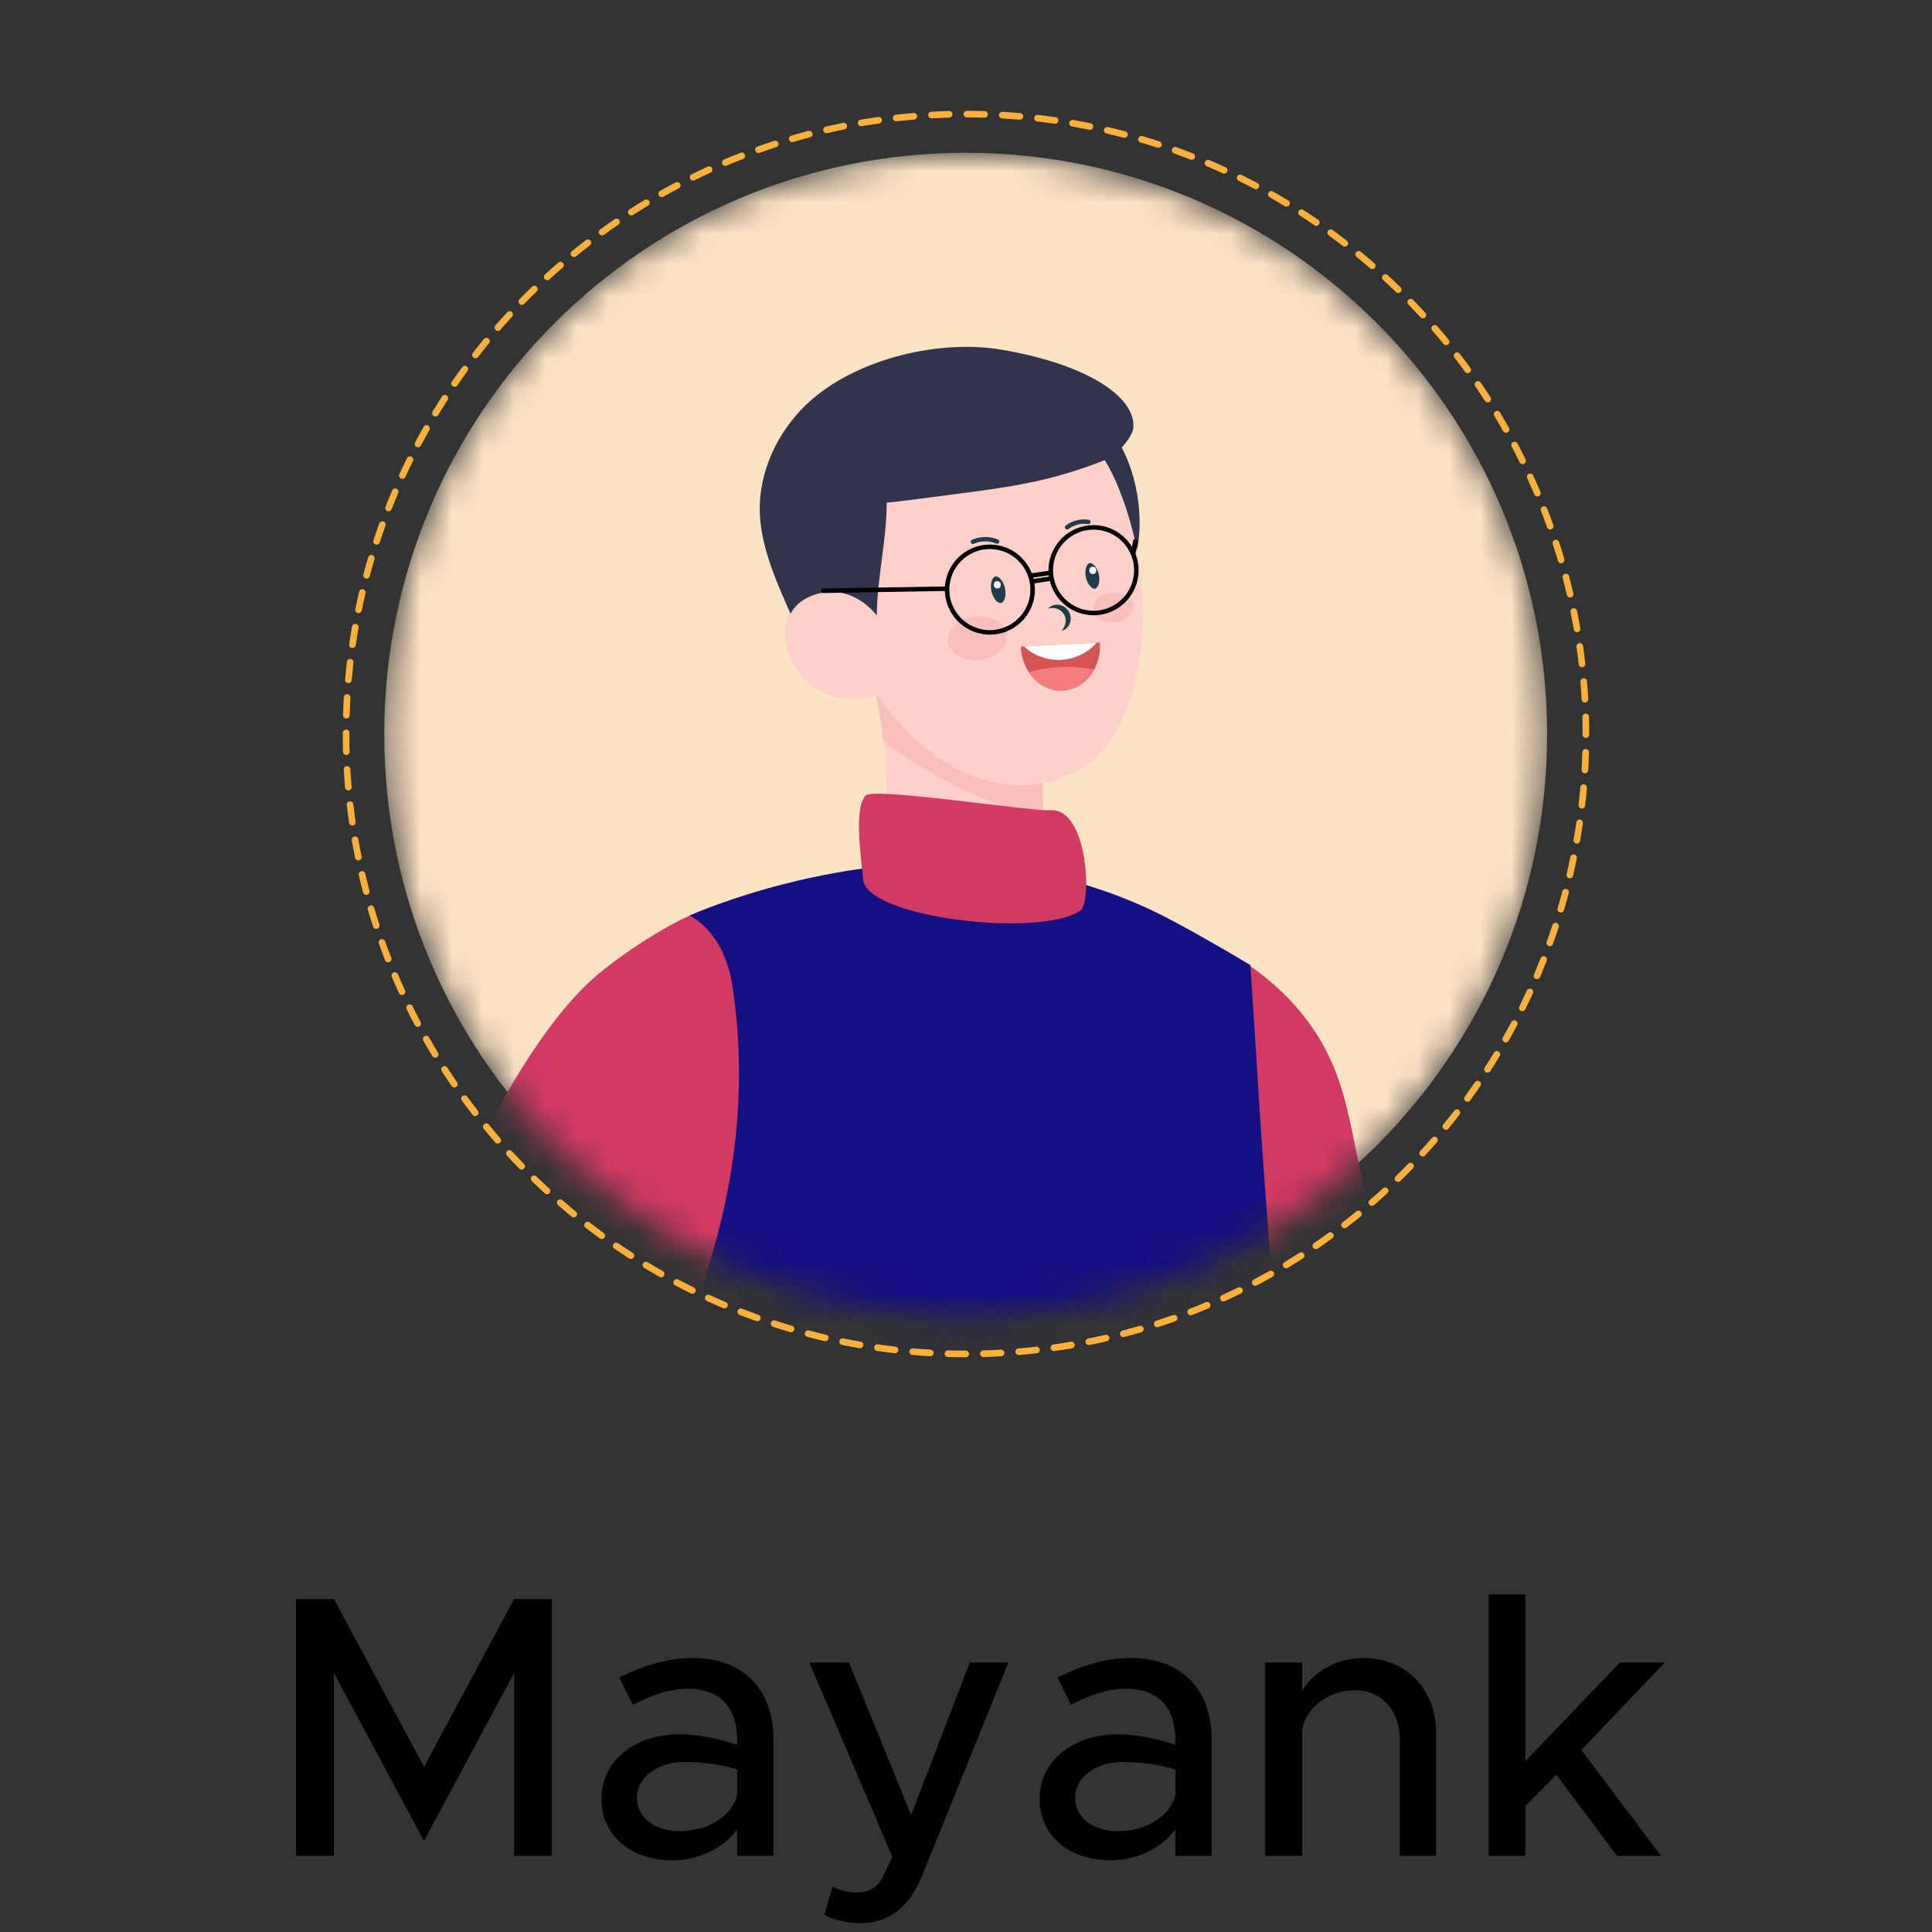 <svg width="62" height="62" viewBox="0 0 62 62" fill="none" xmlns="http://www.w3.org/2000/svg">
<rect x="0" y="0" width="62" height="62" fill="#333333" stroke="none"/>
<mask id="mask0_229:4196" style="mask-type:alpha" maskUnits="userSpaceOnUse" x="12" y="4" width="38" height="39">
<path fill-rule="evenodd" clip-rule="evenodd" d="M12.332 23.561C12.332 33.866 20.685 42.219 30.99 42.219C41.294 42.219 49.648 33.866 49.648 23.561C49.648 13.257 41.294 4.903 30.99 4.903C20.685 4.903 12.332 13.257 12.332 23.561Z" fill="white"/>
</mask>
<g mask="url(#mask0_229:4196)">
<path fill-rule="evenodd" clip-rule="evenodd" d="M12.332 23.562C12.332 33.866 20.685 42.219 30.99 42.219C41.295 42.219 49.648 33.866 49.648 23.562C49.648 13.257 41.295 4.903 30.99 4.903C20.685 4.903 12.332 13.257 12.332 23.562Z" fill="#FCE3C3"/>
<path fill-rule="evenodd" clip-rule="evenodd" d="M34.568 29.671C34.601 29.208 35.004 28.841 35.483 28.973C38.359 29.768 41.332 31.107 42.671 33.947C43.194 35.058 43.38 36.294 43.636 37.487C43.922 38.822 44.188 40.161 44.433 41.504C44.744 43.204 44.997 44.913 45.238 46.624C45.456 48.178 45.416 50.088 46.133 51.485C47.47 54.092 48.865 56.748 50.232 59.37C50.933 60.714 51.632 62.06 52.323 63.409C52.661 64.068 52.997 64.728 53.331 65.389C53.494 65.71 53.778 66.092 53.605 66.461C53.265 67.183 52.289 67.581 51.65 68.002C51.462 68.126 51.27 68.252 51.052 68.313C50.062 68.591 49.226 66.984 48.754 66.361C47.947 65.295 47.153 64.219 46.373 63.133C44.654 60.74 42.886 58.297 41.376 55.736C40.779 54.724 40.143 53.695 39.665 52.625C38.532 50.087 38.109 47.288 37.188 44.669C36.216 41.905 35.025 39.11 34.698 36.173C34.458 34.016 34.412 31.836 34.568 29.671Z" fill="#D23A64"/>
<path fill-rule="evenodd" clip-rule="evenodd" d="M11.575 69.57C12.509 69.808 15.584 69.493 15.695 69.425C16.195 69.123 16.23 52.772 16.997 51.428C17.419 50.687 19.066 47.974 20.755 45.111C22.349 42.406 23.982 39.566 24.655 38.125C25.914 35.431 25.383 29.071 25.192 28.363C23.446 28.808 22.263 29.323 22.139 29.377L22.128 29.383C20.956 29.92 19.539 30.93 18.948 31.479C14.972 35.165 11.232 46.64 10.599 49.739C9.84 53.451 10.915 69.401 11.575 69.57Z" fill="#D23A64"/>
<path fill-rule="evenodd" clip-rule="evenodd" d="M17.936 64.438C20.004 65.989 42.873 66.1 42.873 65.016C42.873 60.88 41.939 56.21 41.644 52.078C41.392 48.562 40.531 37.484 40.415 35.526C40.336 34.166 40.126 30.972 40.126 30.972C40.126 30.972 38.082 29.743 37.018 29.238C35.548 28.54 34.034 28.104 32.438 27.86C29.782 27.455 27.137 27.866 25.192 28.363C23.446 28.808 22.263 29.323 22.139 29.377L22.128 29.383C22.128 29.383 23.23 29.856 23.501 31.623C24.658 39.14 20.758 45.059 20.758 45.059C20.758 45.059 19.699 51.575 19.092 54.897C18.707 57.007 17.647 64.221 17.936 64.438Z" fill="#150F84"/>
<path fill-rule="evenodd" clip-rule="evenodd" d="M36.382 15.353C36.223 14.762 35.966 14.217 35.629 13.782C34.727 12.62 33.198 11.766 31.695 11.983C30.33 12.18 29.109 12.738 28.392 13.971C27.642 15.261 27.667 16.997 28.562 18.212C29.097 18.938 29.829 19.524 30.649 19.898C30.895 20.01 31.149 20.103 31.41 20.174C32.793 20.551 34.604 20.391 35.656 19.319C36.653 18.304 36.734 16.657 36.382 15.353Z" fill="#32334C"/>
<path fill-rule="evenodd" clip-rule="evenodd" d="M27.905 21.113C27.973 21.485 28.038 21.857 28.105 22.229C28.109 22.251 28.113 22.274 28.117 22.296C28.119 22.306 28.12 22.316 28.122 22.326C28.211 22.819 28.298 23.311 28.358 23.806C28.384 24.005 28.404 24.205 28.418 24.405C28.434 24.629 28.442 24.855 28.445 25.079C28.451 25.509 28.439 25.939 28.426 26.369C28.41 26.892 28.395 27.416 28.38 27.939C28.688 28.273 29.12 28.693 29.581 29.065C30.479 29.314 31.525 29.48 32.432 29.512C33.046 29.154 33.591 28.629 33.499 28.148L33.471 26.261L33.47 25.951L33.468 25.133L33.463 23.968C33.062 23.869 32.686 23.687 32.313 23.506C31.078 22.901 29.85 22.282 28.646 21.615C28.614 21.598 28.583 21.58 28.553 21.563C28.311 21.429 28.113 21.314 27.905 21.113Z" fill="#FFCFCA"/>
<path fill-rule="evenodd" clip-rule="evenodd" d="M33.471 26.261C32.081 25.902 30.743 25.346 29.528 24.585C29.141 24.344 28.74 24.085 28.359 23.807C28.299 23.311 28.211 22.819 28.123 22.327C28.051 21.923 27.979 21.517 27.906 21.113C28.139 21.339 28.361 21.457 28.647 21.616C29.85 22.282 31.078 22.901 32.314 23.506C32.686 23.688 33.062 23.869 33.464 23.968L33.471 26.261Z" fill="#F9BFBB"/>
<path fill-rule="evenodd" clip-rule="evenodd" d="M36.212 22.598C35.947 23.361 35.559 24.064 34.888 24.539C34.292 24.959 33.56 25.189 32.832 25.196C32.026 25.205 31.237 24.967 30.53 24.572C30.177 24.376 29.845 24.142 29.541 23.879C29.01 23.421 28.555 22.882 28.157 22.306C27.511 21.369 26.972 20.29 26.673 19.162C26.333 17.887 26.298 16.549 26.756 15.284C26.942 14.767 27.215 14.284 27.559 13.857C29.012 12.053 31.652 11.613 33.612 12.847C34.634 13.491 35.424 14.498 35.877 15.61C36.021 15.963 36.148 16.326 36.255 16.695C36.812 18.609 36.866 20.717 36.212 22.598Z" fill="#FFCFCA"/>
<path fill-rule="evenodd" clip-rule="evenodd" d="M28.712 21.97C28.103 22.446 27.234 22.57 26.519 22.273C25.914 22.024 25.442 21.481 25.265 20.853C25.233 20.739 25.211 20.623 25.198 20.503C25.177 20.295 25.189 20.083 25.249 19.884C25.401 19.39 25.873 19.023 26.385 18.962C26.897 18.901 27.426 19.133 27.757 19.529L28.712 21.97Z" fill="#FFCFCA"/>
<path fill-rule="evenodd" clip-rule="evenodd" d="M32.117 19.353C32.016 19.364 31.868 19.21 31.816 18.973C31.789 18.847 31.795 18.721 31.831 18.625C31.844 18.591 31.88 18.513 31.942 18.5L31.951 18.498C32.052 18.488 32.2 18.641 32.252 18.878C32.279 19.003 32.274 19.13 32.237 19.226C32.224 19.259 32.188 19.338 32.127 19.351L32.117 19.353Z" fill="#1F3C49"/>
<path fill-rule="evenodd" clip-rule="evenodd" d="M35.136 18.894C35.051 18.903 34.9 18.767 34.847 18.527C34.821 18.406 34.826 18.283 34.862 18.19C34.888 18.123 34.925 18.079 34.966 18.071L34.975 18.069C35.06 18.06 35.212 18.195 35.264 18.436C35.29 18.557 35.285 18.68 35.249 18.773C35.224 18.841 35.185 18.883 35.145 18.892L35.136 18.894Z" fill="#1F3C49"/>
<path fill-rule="evenodd" clip-rule="evenodd" d="M33.643 19.527C33.717 19.436 33.849 19.391 33.977 19.408C34.107 19.422 34.231 19.508 34.297 19.622C34.366 19.735 34.382 19.884 34.332 20.006C34.285 20.126 34.182 20.22 34.066 20.242C34.143 20.155 34.184 20.061 34.197 19.968C34.209 19.876 34.188 19.79 34.143 19.713C34.098 19.638 34.032 19.578 33.946 19.544C33.859 19.511 33.756 19.501 33.643 19.527Z" fill="#1F3C49"/>
<path fill-rule="evenodd" clip-rule="evenodd" d="M31.198 17.454C31.18 17.448 31.165 17.435 31.156 17.416C31.14 17.38 31.156 17.338 31.192 17.323C31.452 17.206 31.765 17.203 32.028 17.315C32.063 17.331 32.08 17.372 32.065 17.408C32.049 17.444 32.008 17.46 31.972 17.445C31.745 17.347 31.475 17.351 31.249 17.451C31.233 17.459 31.214 17.459 31.198 17.454Z" fill="#1F3C49"/>
<path fill-rule="evenodd" clip-rule="evenodd" d="M34.23 16.991C34.214 16.988 34.199 16.979 34.188 16.965C34.165 16.934 34.17 16.89 34.201 16.866C34.407 16.709 34.682 16.639 34.937 16.679C34.975 16.686 35.002 16.721 34.996 16.76C34.99 16.798 34.954 16.825 34.915 16.818C34.697 16.784 34.462 16.844 34.287 16.978C34.27 16.991 34.249 16.995 34.23 16.991Z" fill="#1F3C49"/>
<path fill-rule="evenodd" clip-rule="evenodd" d="M32.02 18.652C31.871 18.629 31.835 18.862 31.985 18.884C32.135 18.907 32.17 18.674 32.02 18.652Z" fill="white"/>
<path fill-rule="evenodd" clip-rule="evenodd" d="M35.087 18.189C34.937 18.166 34.902 18.398 35.052 18.421C35.202 18.444 35.237 18.211 35.087 18.189Z" fill="white"/>
<path fill-rule="evenodd" clip-rule="evenodd" d="M35.298 20.65C35.314 20.956 35.245 21.244 35.114 21.485C34.905 21.872 34.536 22.138 34.105 22.16C33.663 22.183 33.261 21.946 33.015 21.567C32.869 21.346 32.778 21.076 32.762 20.781C32.762 20.771 32.763 20.76 32.762 20.749L35.295 20.617C35.296 20.629 35.298 20.639 35.298 20.65Z" fill="#D55454"/>
<path fill-rule="evenodd" clip-rule="evenodd" d="M35.192 20.623C34.924 20.938 34.517 21.15 34.054 21.174C33.59 21.198 33.164 21.03 32.865 20.743L35.192 20.623Z" fill="white"/>
<path fill-rule="evenodd" clip-rule="evenodd" d="M35.114 21.485C34.905 21.873 34.536 22.138 34.105 22.16C33.663 22.183 33.261 21.946 33.015 21.567C33.443 21.45 33.888 21.393 34.331 21.402C34.594 21.407 34.856 21.436 35.114 21.485Z" fill="#F37C7C"/>
<path fill-rule="evenodd" clip-rule="evenodd" d="M32.309 20.378C32.351 20.763 31.961 21.12 31.439 21.176C30.916 21.232 30.459 20.965 30.418 20.581C30.377 20.197 30.767 19.839 31.289 19.783C31.811 19.727 32.268 19.993 32.309 20.378Z" fill="#F9BFBB"/>
<path fill-rule="evenodd" clip-rule="evenodd" d="M36.36 19.429C36.388 19.689 36.125 19.93 35.772 19.968C35.419 20.006 35.111 19.826 35.083 19.567C35.055 19.307 35.318 19.065 35.671 19.027C36.024 18.99 36.332 19.169 36.36 19.429Z" fill="#F9BFBB"/>
<path fill-rule="evenodd" clip-rule="evenodd" d="M36.369 13.738C36.462 12.769 34.967 11.714 32.182 11.228C30.029 10.851 27.164 11.588 25.683 13.176C24.811 14.112 24.284 15.385 24.395 16.665C24.486 17.712 24.946 18.741 25.37 19.696C25.677 19.096 26.536 18.863 27.192 19.075C27.575 19.199 27.888 19.445 28.137 19.75C28.147 18.529 28.456 17.349 28.455 16.126C28.459 16.151 30.477 15.88 30.62 15.861C31.788 15.711 32.947 15.562 34.08 15.235C34.563 15.095 35.039 14.932 35.505 14.746C35.847 14.609 36.341 14.026 36.369 13.738Z" fill="#32334C"/>
<path fill-rule="evenodd" clip-rule="evenodd" d="M30.898 19.89C31.097 20.069 31.353 20.188 31.64 20.216C31.844 20.236 32.041 20.207 32.222 20.139C32.671 19.97 33.011 19.557 33.061 19.046C33.13 18.332 32.604 17.695 31.891 17.626C31.176 17.557 30.54 18.082 30.471 18.796C30.429 19.223 30.601 19.623 30.898 19.89ZM33.168 18.579L33.663 18.504C33.662 18.49 33.659 18.477 33.657 18.463L33.156 18.534C33.161 18.549 33.164 18.564 33.168 18.579ZM34.968 19.594C35.009 19.597 35.048 19.599 35.088 19.6C35.188 19.6 35.285 19.589 35.38 19.567C35.672 19.502 35.931 19.335 36.114 19.104C36.264 18.915 36.363 18.682 36.388 18.423C36.399 18.31 36.395 18.199 36.378 18.091L36.378 18.091C36.285 17.521 35.819 17.062 35.218 17.003C34.504 16.934 33.867 17.459 33.798 18.173C33.729 18.887 34.254 19.525 34.968 19.594ZM26.415 18.887L26.603 18.884L28.19 18.856L29.11 18.841L30.325 18.821C30.326 18.808 30.326 18.795 30.327 18.782C30.404 17.989 31.111 17.406 31.905 17.482C32.464 17.536 32.918 17.905 33.111 18.395L33.648 18.319C33.647 18.265 33.65 18.213 33.655 18.16C33.731 17.366 34.439 16.783 35.233 16.859C35.704 16.905 36.1 17.175 36.329 17.552L36.358 17.361C36.362 17.331 36.384 17.309 36.413 17.302C36.422 17.3 36.431 17.3 36.44 17.3C36.48 17.307 36.507 17.343 36.501 17.384L36.472 17.573L36.441 17.779C36.445 17.791 36.45 17.804 36.455 17.817C36.523 18.01 36.553 18.22 36.532 18.437C36.505 18.721 36.397 18.978 36.233 19.188C35.977 19.514 35.585 19.726 35.152 19.743L35.132 19.744C35.074 19.745 35.014 19.743 34.955 19.737C34.329 19.677 33.835 19.223 33.692 18.646L33.196 18.721C33.212 18.832 33.216 18.944 33.205 19.06C33.15 19.622 32.78 20.079 32.285 20.27C32.239 20.289 32.191 20.304 32.141 20.317C31.978 20.361 31.805 20.377 31.627 20.36C31.29 20.327 30.992 20.181 30.765 19.963C30.757 19.956 30.748 19.947 30.739 19.938C30.489 19.684 30.333 19.34 30.322 18.965L29.261 18.983L28.177 19.001L26.994 19.022H26.968L26.638 19.027L26.418 19.031H26.409C26.401 19.03 26.393 19.027 26.387 19.024C26.364 19.014 26.348 18.993 26.345 18.967L26.344 18.959C26.344 18.921 26.375 18.887 26.415 18.887Z" fill="black"/>
<path fill-rule="evenodd" clip-rule="evenodd" d="M27.697 28.226C27.742 28.727 28.698 29.133 29.901 29.378C30.815 29.564 31.869 29.656 32.777 29.626C33.615 29.599 34.326 29.468 34.684 29.21C35.036 28.955 34.918 25.891 33.686 26.002C33.658 26.004 33.618 26.004 33.565 26.002C33.241 25.991 32.471 25.899 31.595 25.795C30.507 25.665 29.256 25.517 28.492 25.48C28.106 25.461 27.844 25.47 27.788 25.524C27.398 25.905 27.622 27.395 27.697 28.226Z" fill="#D23A64"/>
</g>
<path fill-rule="evenodd" clip-rule="evenodd" d="M31.596 3.777C31.653 3.777 31.701 3.732 31.702 3.674C31.704 3.615 31.658 3.566 31.599 3.565C31.41 3.559 31.218 3.556 31.028 3.556H31.028C30.97 3.556 30.922 3.603 30.922 3.662C30.922 3.72 30.969 3.768 31.028 3.768C31.216 3.769 31.406 3.771 31.593 3.777H31.596ZM29.892 3.798H29.898C30.087 3.787 30.277 3.78 30.463 3.775C30.522 3.773 30.568 3.725 30.566 3.666C30.565 3.608 30.518 3.562 30.46 3.562H30.457C30.269 3.567 30.077 3.576 29.887 3.586C29.828 3.589 29.784 3.639 29.787 3.697C29.79 3.754 29.837 3.798 29.892 3.798ZM32.73 3.842C32.785 3.842 32.831 3.801 32.836 3.745C32.841 3.686 32.798 3.635 32.739 3.631C32.549 3.614 32.357 3.6 32.17 3.589C32.111 3.588 32.061 3.631 32.057 3.69C32.054 3.748 32.099 3.798 32.157 3.802C32.343 3.812 32.532 3.826 32.721 3.842H32.73ZM28.76 3.893L28.772 3.892C28.958 3.872 29.147 3.853 29.335 3.837C29.393 3.832 29.436 3.781 29.432 3.723C29.427 3.664 29.376 3.622 29.317 3.626C29.128 3.641 28.936 3.66 28.749 3.682C28.69 3.687 28.648 3.74 28.655 3.798C28.661 3.853 28.707 3.893 28.76 3.893ZM33.859 3.972C33.911 3.972 33.956 3.933 33.964 3.881C33.972 3.823 33.932 3.769 33.874 3.761C33.684 3.733 33.494 3.709 33.307 3.687C33.249 3.68 33.196 3.723 33.19 3.781C33.183 3.84 33.225 3.891 33.283 3.898C33.468 3.919 33.656 3.944 33.843 3.97L33.859 3.972ZM27.636 4.051L27.653 4.05C27.838 4.018 28.026 3.989 28.212 3.963C28.27 3.955 28.31 3.901 28.302 3.843C28.294 3.785 28.241 3.745 28.182 3.753C27.994 3.78 27.804 3.809 27.618 3.84C27.56 3.85 27.521 3.906 27.531 3.963C27.54 4.015 27.585 4.051 27.636 4.051ZM34.978 4.166C35.027 4.166 35.072 4.131 35.082 4.081C35.093 4.023 35.056 3.967 34.999 3.956C34.813 3.918 34.625 3.882 34.438 3.85C34.38 3.84 34.325 3.879 34.315 3.937C34.305 3.994 34.343 4.05 34.401 4.059C34.586 4.092 34.773 4.127 34.956 4.164L34.978 4.166ZM26.521 4.274C26.529 4.274 26.537 4.274 26.546 4.272C26.728 4.23 26.914 4.19 27.098 4.153C27.155 4.142 27.193 4.086 27.181 4.028C27.17 3.971 27.113 3.933 27.056 3.944C26.87 3.982 26.683 4.023 26.498 4.064C26.441 4.078 26.405 4.134 26.418 4.192C26.429 4.241 26.473 4.274 26.521 4.274ZM36.084 4.424C36.131 4.424 36.174 4.392 36.187 4.344C36.202 4.288 36.168 4.23 36.111 4.215C35.928 4.167 35.741 4.12 35.557 4.078C35.5 4.065 35.443 4.1 35.429 4.157C35.416 4.214 35.452 4.271 35.509 4.284C35.691 4.327 35.875 4.372 36.057 4.42C36.066 4.423 36.075 4.424 36.084 4.424ZM25.422 4.561C25.432 4.561 25.442 4.559 25.452 4.557C25.633 4.504 25.816 4.453 25.997 4.406C26.054 4.391 26.088 4.333 26.073 4.277C26.058 4.22 26 4.186 25.943 4.2C25.761 4.248 25.576 4.299 25.393 4.352C25.337 4.369 25.304 4.427 25.32 4.484C25.334 4.53 25.376 4.561 25.422 4.561ZM37.174 4.745C37.219 4.745 37.26 4.716 37.275 4.672C37.293 4.616 37.263 4.556 37.207 4.538C37.026 4.478 36.843 4.422 36.661 4.368C36.605 4.352 36.546 4.384 36.529 4.441C36.513 4.497 36.545 4.556 36.601 4.572C36.781 4.625 36.962 4.681 37.141 4.739C37.152 4.743 37.163 4.745 37.174 4.745ZM24.34 4.911C24.352 4.911 24.364 4.909 24.375 4.904C24.552 4.841 24.732 4.781 24.912 4.722C24.968 4.704 24.999 4.645 24.98 4.589C24.962 4.533 24.903 4.502 24.847 4.52C24.665 4.579 24.483 4.641 24.304 4.704C24.249 4.724 24.22 4.785 24.24 4.84C24.255 4.883 24.296 4.911 24.34 4.911ZM38.243 5.128C38.286 5.128 38.326 5.102 38.342 5.061C38.364 5.006 38.337 4.944 38.282 4.923C38.105 4.854 37.925 4.786 37.747 4.722C37.692 4.702 37.631 4.731 37.611 4.786C37.592 4.842 37.62 4.902 37.675 4.922C37.852 4.986 38.03 5.052 38.205 5.121C38.217 5.126 38.23 5.128 38.243 5.128ZM23.277 5.322C23.291 5.322 23.305 5.32 23.318 5.314C23.493 5.241 23.67 5.169 23.843 5.102C23.899 5.08 23.926 5.019 23.904 4.964C23.883 4.91 23.822 4.883 23.767 4.904C23.591 4.972 23.412 5.044 23.236 5.119C23.183 5.141 23.157 5.204 23.179 5.258C23.197 5.298 23.236 5.322 23.277 5.322ZM39.285 5.571C39.326 5.571 39.364 5.548 39.382 5.508C39.407 5.455 39.383 5.392 39.33 5.367C39.157 5.288 38.982 5.211 38.809 5.138C38.755 5.115 38.693 5.14 38.67 5.194C38.647 5.248 38.672 5.311 38.726 5.333C38.897 5.406 39.07 5.483 39.241 5.561C39.256 5.567 39.271 5.571 39.285 5.571ZM22.242 5.795C22.257 5.795 22.273 5.791 22.288 5.784C22.458 5.701 22.63 5.619 22.8 5.542C22.853 5.517 22.877 5.455 22.852 5.401C22.829 5.348 22.765 5.325 22.712 5.348C22.54 5.427 22.366 5.509 22.195 5.593C22.142 5.619 22.12 5.683 22.146 5.735C22.164 5.773 22.202 5.795 22.242 5.795ZM40.301 6.072C40.339 6.072 40.376 6.052 40.395 6.015C40.423 5.963 40.403 5.899 40.351 5.872C40.183 5.783 40.012 5.696 39.844 5.613C39.791 5.586 39.728 5.608 39.702 5.661C39.676 5.713 39.697 5.777 39.75 5.803C39.916 5.885 40.085 5.972 40.252 6.06C40.267 6.068 40.285 6.072 40.301 6.072ZM21.235 6.326C21.252 6.326 21.27 6.322 21.287 6.313C21.451 6.219 21.618 6.128 21.784 6.041C21.836 6.014 21.855 5.949 21.828 5.898C21.8 5.846 21.736 5.826 21.684 5.853C21.518 5.941 21.348 6.033 21.182 6.127C21.131 6.156 21.113 6.221 21.142 6.272C21.162 6.307 21.198 6.326 21.235 6.326ZM41.287 6.631C41.323 6.631 41.358 6.613 41.378 6.58C41.409 6.53 41.393 6.465 41.342 6.434C41.181 6.336 41.016 6.239 40.851 6.146C40.8 6.117 40.735 6.135 40.706 6.186C40.677 6.237 40.695 6.302 40.746 6.331C40.909 6.424 41.073 6.519 41.232 6.616C41.25 6.626 41.269 6.631 41.287 6.631ZM20.26 6.913C20.28 6.913 20.3 6.908 20.318 6.896C20.477 6.794 20.638 6.694 20.798 6.597C20.848 6.567 20.864 6.502 20.834 6.452C20.803 6.401 20.738 6.385 20.688 6.415C20.527 6.512 20.363 6.615 20.203 6.717C20.153 6.75 20.139 6.815 20.171 6.864C20.191 6.896 20.226 6.913 20.26 6.913ZM42.24 7.246C42.274 7.246 42.308 7.23 42.328 7.2C42.361 7.151 42.349 7.086 42.301 7.053C42.144 6.945 41.985 6.839 41.826 6.737C41.777 6.704 41.711 6.718 41.679 6.769C41.647 6.817 41.661 6.883 41.711 6.915C41.868 7.016 42.026 7.121 42.181 7.227C42.199 7.24 42.22 7.246 42.24 7.246ZM19.322 7.555C19.343 7.555 19.366 7.548 19.384 7.535C19.535 7.425 19.691 7.315 19.846 7.209C19.895 7.176 19.907 7.11 19.874 7.062C19.841 7.013 19.775 7.001 19.727 7.034C19.57 7.141 19.413 7.252 19.259 7.363C19.212 7.397 19.201 7.464 19.235 7.511C19.257 7.54 19.289 7.555 19.322 7.555ZM43.157 7.915C43.189 7.915 43.221 7.901 43.242 7.873C43.278 7.827 43.269 7.76 43.222 7.724C43.072 7.608 42.919 7.493 42.766 7.382C42.719 7.347 42.652 7.357 42.618 7.405C42.583 7.452 42.594 7.519 42.641 7.553C42.792 7.664 42.944 7.777 43.093 7.892C43.112 7.907 43.135 7.915 43.157 7.915ZM18.421 8.249C18.445 8.249 18.469 8.241 18.488 8.225C18.633 8.106 18.782 7.988 18.931 7.873C18.977 7.838 18.986 7.771 18.95 7.724C18.914 7.678 18.848 7.669 18.801 7.705C18.651 7.821 18.501 7.941 18.354 8.06C18.308 8.098 18.302 8.165 18.339 8.21C18.359 8.236 18.391 8.249 18.421 8.249ZM44.036 8.634C44.066 8.634 44.095 8.622 44.116 8.597C44.154 8.553 44.15 8.486 44.105 8.447C43.962 8.323 43.815 8.199 43.669 8.079C43.624 8.042 43.557 8.049 43.52 8.094C43.483 8.14 43.489 8.207 43.535 8.244C43.679 8.362 43.824 8.484 43.966 8.608C43.986 8.625 44.011 8.634 44.036 8.634ZM17.562 8.993C17.587 8.993 17.614 8.984 17.634 8.965C17.772 8.838 17.913 8.712 18.056 8.589C18.1 8.551 18.105 8.483 18.067 8.439C18.028 8.394 17.961 8.39 17.917 8.428C17.773 8.552 17.629 8.681 17.49 8.808C17.447 8.848 17.444 8.915 17.484 8.958C17.504 8.981 17.533 8.993 17.562 8.993ZM44.872 9.402C44.899 9.402 44.927 9.391 44.948 9.37C44.989 9.328 44.988 9.26 44.946 9.22C44.809 9.087 44.67 8.955 44.531 8.827C44.488 8.788 44.42 8.79 44.381 8.834C44.341 8.877 44.344 8.944 44.387 8.984C44.525 9.111 44.663 9.241 44.798 9.372C44.818 9.392 44.845 9.402 44.872 9.402ZM16.747 9.784C16.774 9.784 16.802 9.773 16.823 9.752C16.954 9.617 17.088 9.483 17.223 9.353C17.265 9.311 17.265 9.245 17.225 9.202C17.184 9.16 17.116 9.159 17.075 9.2C16.939 9.331 16.803 9.467 16.67 9.604C16.63 9.646 16.631 9.712 16.673 9.753C16.693 9.773 16.72 9.784 16.747 9.784ZM45.663 10.217C45.689 10.217 45.715 10.208 45.735 10.189C45.778 10.149 45.781 10.083 45.742 10.039C45.613 9.899 45.481 9.76 45.349 9.624C45.309 9.582 45.241 9.581 45.199 9.622C45.157 9.663 45.156 9.73 45.197 9.772C45.328 9.907 45.458 10.045 45.585 10.182C45.606 10.205 45.635 10.217 45.663 10.217ZM15.978 10.62C16.008 10.62 16.037 10.607 16.058 10.582C16.181 10.441 16.307 10.299 16.434 10.162C16.474 10.119 16.471 10.052 16.428 10.012C16.385 9.972 16.318 9.975 16.279 10.018C16.15 10.157 16.022 10.3 15.897 10.443C15.86 10.488 15.864 10.555 15.908 10.593C15.929 10.611 15.953 10.62 15.978 10.62ZM46.407 11.076C46.431 11.076 46.455 11.068 46.475 11.053C46.52 11.015 46.527 10.948 46.489 10.903C46.37 10.756 46.246 10.61 46.121 10.466C46.083 10.421 46.016 10.416 45.972 10.455C45.927 10.493 45.923 10.56 45.961 10.605C46.084 10.747 46.207 10.892 46.325 11.037C46.346 11.063 46.377 11.076 46.407 11.076ZM15.258 11.497C15.29 11.497 15.321 11.483 15.342 11.456C15.456 11.308 15.575 11.159 15.694 11.015C15.731 10.969 15.724 10.902 15.679 10.865C15.633 10.828 15.566 10.835 15.529 10.88C15.409 11.026 15.29 11.176 15.174 11.326C15.137 11.372 15.146 11.439 15.193 11.475C15.212 11.49 15.235 11.497 15.258 11.497ZM47.102 11.976C47.123 11.976 47.145 11.97 47.164 11.956C47.211 11.921 47.222 11.855 47.187 11.807C47.076 11.654 46.961 11.5 46.845 11.351C46.809 11.304 46.742 11.295 46.696 11.331C46.649 11.367 46.641 11.434 46.676 11.48C46.791 11.629 46.905 11.781 47.016 11.933C47.036 11.961 47.069 11.976 47.102 11.976ZM14.589 12.414C14.623 12.414 14.656 12.398 14.677 12.368C14.784 12.212 14.893 12.058 15.003 11.907C15.037 11.86 15.027 11.793 14.98 11.759C14.932 11.724 14.866 11.735 14.832 11.782C14.72 11.934 14.609 12.091 14.501 12.247C14.469 12.296 14.481 12.362 14.529 12.395C14.547 12.408 14.569 12.414 14.589 12.414ZM47.744 12.914C47.764 12.914 47.783 12.909 47.801 12.898C47.851 12.866 47.865 12.8 47.833 12.751C47.731 12.592 47.624 12.431 47.517 12.275C47.484 12.226 47.418 12.214 47.369 12.247C47.321 12.28 47.309 12.346 47.342 12.394C47.448 12.55 47.553 12.709 47.654 12.866C47.675 12.897 47.709 12.914 47.744 12.914ZM13.973 13.367C14.009 13.367 14.045 13.348 14.065 13.316C14.162 13.156 14.262 12.995 14.364 12.837C14.396 12.788 14.382 12.722 14.332 12.691C14.283 12.659 14.217 12.673 14.186 12.722C14.083 12.881 13.981 13.044 13.883 13.205C13.852 13.255 13.869 13.321 13.919 13.351C13.936 13.362 13.955 13.367 13.973 13.367ZM48.332 13.889C48.349 13.889 48.367 13.884 48.384 13.875C48.435 13.847 48.453 13.781 48.424 13.73C48.331 13.565 48.233 13.399 48.136 13.236C48.105 13.186 48.04 13.17 47.99 13.2C47.94 13.231 47.923 13.296 47.954 13.346C48.051 13.507 48.147 13.671 48.239 13.835C48.259 13.87 48.295 13.889 48.332 13.889ZM13.415 14.353C13.453 14.353 13.49 14.332 13.509 14.296C13.597 14.13 13.688 13.963 13.779 13.802C13.808 13.751 13.791 13.686 13.74 13.657C13.689 13.628 13.624 13.646 13.595 13.697C13.502 13.86 13.41 14.028 13.321 14.196C13.293 14.248 13.313 14.312 13.364 14.34C13.381 14.348 13.398 14.353 13.415 14.353ZM48.863 14.895C48.879 14.895 48.895 14.892 48.91 14.884C48.962 14.858 48.984 14.795 48.958 14.742C48.874 14.572 48.787 14.4 48.698 14.232C48.671 14.181 48.607 14.161 48.555 14.188C48.503 14.215 48.483 14.279 48.511 14.331C48.598 14.497 48.685 14.667 48.768 14.836C48.786 14.874 48.824 14.895 48.863 14.895ZM12.912 15.368C12.953 15.368 12.991 15.346 13.009 15.306C13.087 15.136 13.168 14.964 13.252 14.798C13.277 14.746 13.256 14.681 13.203 14.656C13.15 14.63 13.087 14.651 13.061 14.704C12.977 14.872 12.895 15.045 12.816 15.218C12.791 15.271 12.815 15.334 12.868 15.359C12.882 15.365 12.898 15.368 12.912 15.368ZM49.336 15.931C49.35 15.931 49.364 15.928 49.377 15.923C49.431 15.899 49.456 15.838 49.434 15.784C49.36 15.609 49.282 15.433 49.203 15.259C49.179 15.206 49.116 15.182 49.063 15.207C49.009 15.231 48.986 15.294 49.01 15.347C49.089 15.519 49.165 15.694 49.238 15.866C49.255 15.907 49.294 15.931 49.336 15.931ZM12.47 16.41C12.512 16.41 12.552 16.384 12.568 16.343C12.636 16.17 12.707 15.994 12.781 15.821C12.804 15.768 12.779 15.705 12.725 15.682C12.671 15.659 12.609 15.685 12.586 15.738C12.512 15.913 12.439 16.09 12.371 16.265C12.35 16.32 12.376 16.382 12.431 16.403C12.443 16.407 12.457 16.41 12.47 16.41ZM49.748 16.993C49.76 16.993 49.772 16.991 49.784 16.987C49.839 16.967 49.868 16.906 49.849 16.851C49.785 16.672 49.717 16.491 49.649 16.314C49.627 16.26 49.566 16.233 49.511 16.254C49.456 16.275 49.429 16.337 49.451 16.391C49.519 16.566 49.585 16.745 49.648 16.923C49.664 16.966 49.705 16.993 49.748 16.993ZM12.086 17.479C12.13 17.479 12.171 17.451 12.186 17.406C12.245 17.228 12.306 17.048 12.37 16.872C12.39 16.817 12.361 16.756 12.306 16.736C12.251 16.716 12.19 16.745 12.17 16.8C12.106 16.978 12.044 17.16 11.985 17.34C11.966 17.396 11.997 17.456 12.052 17.474C12.064 17.478 12.074 17.479 12.086 17.479ZM50.099 18.076C50.108 18.076 50.119 18.074 50.129 18.071C50.185 18.055 50.217 17.996 50.201 17.939C50.147 17.758 50.091 17.573 50.033 17.394C50.015 17.338 49.955 17.308 49.899 17.325C49.843 17.343 49.813 17.404 49.831 17.459C49.888 17.637 49.944 17.818 49.997 18C50.01 18.046 50.053 18.076 50.099 18.076ZM11.764 18.569C11.811 18.569 11.854 18.538 11.867 18.49C11.914 18.308 11.966 18.125 12.018 17.946C12.035 17.889 12.003 17.831 11.947 17.813C11.891 17.797 11.831 17.829 11.815 17.886C11.761 18.067 11.709 18.252 11.661 18.436C11.646 18.492 11.68 18.55 11.737 18.565C11.746 18.567 11.755 18.569 11.764 18.569ZM50.386 19.175C50.394 19.175 50.402 19.174 50.41 19.172C50.467 19.159 50.503 19.102 50.489 19.045C50.447 18.859 50.401 18.672 50.353 18.49C50.338 18.433 50.281 18.399 50.223 18.414C50.167 18.429 50.133 18.487 50.148 18.544C50.195 18.724 50.24 18.909 50.282 19.093C50.294 19.141 50.337 19.175 50.386 19.175ZM11.505 19.676C11.555 19.676 11.599 19.64 11.61 19.59C11.647 19.407 11.688 19.221 11.73 19.038C11.743 18.981 11.708 18.924 11.651 18.911C11.594 18.898 11.537 18.933 11.524 18.99C11.481 19.174 11.44 19.362 11.402 19.548C11.39 19.606 11.427 19.662 11.484 19.673L11.505 19.676ZM50.609 20.289L50.627 20.287C50.685 20.277 50.724 20.222 50.714 20.165C50.682 19.978 50.647 19.788 50.61 19.603C50.598 19.546 50.542 19.509 50.485 19.52C50.427 19.532 50.39 19.588 50.401 19.645C50.438 19.829 50.473 20.016 50.505 20.201C50.513 20.252 50.558 20.289 50.609 20.289ZM11.311 20.794C11.363 20.794 11.408 20.756 11.417 20.704C11.443 20.517 11.473 20.329 11.505 20.146C11.515 20.088 11.477 20.033 11.418 20.023C11.361 20.012 11.306 20.051 11.296 20.109C11.264 20.295 11.233 20.485 11.206 20.673C11.198 20.731 11.238 20.785 11.296 20.794L11.311 20.794ZM50.768 21.413L50.78 21.413C50.839 21.406 50.88 21.353 50.874 21.296C50.853 21.106 50.828 20.916 50.802 20.729C50.794 20.671 50.74 20.631 50.682 20.639C50.624 20.647 50.584 20.701 50.592 20.759C50.618 20.943 50.642 21.132 50.663 21.319C50.669 21.373 50.715 21.413 50.768 21.413ZM11.181 21.923C11.235 21.923 11.282 21.881 11.286 21.826C11.303 21.638 11.322 21.449 11.343 21.264C11.35 21.205 11.309 21.152 11.25 21.146C11.193 21.139 11.139 21.181 11.132 21.24C11.111 21.427 11.091 21.617 11.075 21.808C11.07 21.866 11.114 21.917 11.172 21.922L11.181 21.923ZM50.863 22.545H50.869C50.927 22.542 50.972 22.492 50.969 22.433C50.959 22.243 50.945 22.052 50.929 21.863C50.925 21.805 50.873 21.763 50.815 21.766C50.756 21.771 50.713 21.823 50.718 21.882C50.733 22.068 50.746 22.257 50.757 22.445C50.76 22.502 50.807 22.545 50.863 22.545ZM11.115 23.057C11.172 23.057 11.22 23.011 11.221 22.953C11.227 22.767 11.235 22.576 11.246 22.39C11.249 22.331 11.205 22.28 11.146 22.277C11.088 22.273 11.037 22.318 11.034 22.377C11.023 22.566 11.015 22.758 11.009 22.948C11.007 23.006 11.053 23.055 11.112 23.057H11.115ZM50.894 23.681C50.953 23.681 51 23.633 51 23.575V23.556C51 23.372 50.998 23.186 50.993 23.004C50.991 22.945 50.94 22.897 50.884 22.901C50.825 22.902 50.779 22.951 50.78 23.009C50.785 23.191 50.788 23.374 50.788 23.556V23.575C50.788 23.633 50.835 23.681 50.894 23.681ZM11.114 24.23H11.117C11.175 24.229 11.222 24.179 11.22 24.121C11.215 23.934 11.212 23.744 11.212 23.556V23.519C11.212 23.461 11.165 23.413 11.106 23.413C11.048 23.413 11 23.46 11 23.518V23.556C11 23.745 11.002 23.937 11.007 24.127C11.009 24.184 11.057 24.23 11.114 24.23ZM50.862 24.816C50.918 24.816 50.964 24.773 50.968 24.716C50.978 24.527 50.987 24.335 50.992 24.145C50.994 24.087 50.948 24.038 50.889 24.037C50.832 24.031 50.782 24.081 50.78 24.14C50.775 24.327 50.766 24.517 50.756 24.704C50.752 24.763 50.797 24.813 50.856 24.816H50.862ZM11.178 25.364H11.187C11.245 25.359 11.289 25.308 11.284 25.249C11.268 25.063 11.255 24.873 11.244 24.686C11.241 24.627 11.19 24.584 11.132 24.585C11.073 24.588 11.029 24.639 11.032 24.697C11.043 24.887 11.056 25.079 11.072 25.267C11.077 25.323 11.124 25.364 11.178 25.364ZM50.764 25.948C50.817 25.948 50.863 25.908 50.869 25.854C50.891 25.667 50.91 25.476 50.926 25.286C50.931 25.227 50.888 25.176 50.83 25.171C50.772 25.165 50.72 25.209 50.715 25.267C50.699 25.455 50.68 25.645 50.658 25.83C50.652 25.888 50.694 25.941 50.752 25.947L50.764 25.948ZM11.305 26.492L11.321 26.491C11.379 26.483 11.419 26.43 11.411 26.371C11.384 26.187 11.361 25.998 11.339 25.812C11.332 25.753 11.28 25.71 11.222 25.718C11.164 25.724 11.122 25.777 11.128 25.835C11.15 26.024 11.174 26.215 11.201 26.402C11.208 26.454 11.253 26.492 11.305 26.492ZM50.603 27.073C50.654 27.073 50.699 27.037 50.708 26.985C50.74 26.799 50.77 26.609 50.797 26.421C50.805 26.362 50.765 26.309 50.707 26.301C50.649 26.292 50.595 26.333 50.587 26.39C50.56 26.577 50.53 26.765 50.498 26.948C50.488 27.006 50.527 27.061 50.585 27.071L50.603 27.073ZM11.498 27.613L11.52 27.61C11.577 27.599 11.614 27.543 11.603 27.485C11.566 27.302 11.53 27.115 11.499 26.929C11.489 26.872 11.434 26.833 11.376 26.843C11.319 26.853 11.279 26.908 11.289 26.966C11.322 27.152 11.357 27.341 11.395 27.527C11.404 27.577 11.449 27.613 11.498 27.613ZM50.377 28.186C50.426 28.186 50.469 28.153 50.481 28.103C50.523 27.919 50.564 27.731 50.602 27.546C50.614 27.488 50.576 27.433 50.519 27.421C50.462 27.409 50.405 27.447 50.394 27.503C50.357 27.688 50.316 27.873 50.274 28.056C50.261 28.112 50.296 28.17 50.353 28.183C50.361 28.185 50.369 28.186 50.377 28.186ZM11.754 28.719C11.763 28.719 11.772 28.718 11.781 28.716C11.838 28.701 11.872 28.643 11.857 28.586C11.81 28.405 11.764 28.22 11.722 28.038C11.709 27.98 11.651 27.945 11.594 27.958C11.538 27.971 11.501 28.029 11.515 28.085C11.557 28.27 11.603 28.457 11.652 28.639C11.664 28.687 11.707 28.719 11.754 28.719ZM50.088 29.285C50.134 29.285 50.177 29.254 50.19 29.208C50.244 29.026 50.295 28.841 50.343 28.658C50.358 28.601 50.325 28.543 50.268 28.528C50.211 28.513 50.153 28.547 50.138 28.604C50.09 28.785 50.039 28.969 49.986 29.148C49.97 29.205 50.002 29.263 50.059 29.281C50.068 29.283 50.078 29.285 50.088 29.285ZM12.074 29.809C12.085 29.809 12.096 29.807 12.106 29.804C12.162 29.786 12.193 29.726 12.175 29.67C12.117 29.492 12.061 29.311 12.008 29.131C11.992 29.074 11.933 29.042 11.877 29.058C11.82 29.075 11.788 29.134 11.804 29.19C11.858 29.373 11.915 29.556 11.973 29.736C11.988 29.781 12.029 29.809 12.074 29.809ZM49.736 30.365C49.78 30.365 49.821 30.337 49.836 30.294C49.9 30.116 49.962 29.934 50.021 29.754C50.039 29.698 50.009 29.638 49.953 29.62C49.897 29.602 49.837 29.632 49.819 29.688C49.761 29.867 49.7 30.046 49.636 30.223C49.617 30.278 49.645 30.338 49.701 30.358C49.712 30.363 49.724 30.365 49.736 30.365ZM12.457 30.882C12.47 30.882 12.483 30.88 12.496 30.875C12.55 30.854 12.577 30.793 12.556 30.738C12.488 30.563 12.421 30.384 12.358 30.207C12.338 30.151 12.277 30.123 12.222 30.142C12.167 30.162 12.138 30.223 12.158 30.278C12.222 30.458 12.289 30.638 12.358 30.815C12.375 30.857 12.414 30.882 12.457 30.882ZM49.324 31.421C49.365 31.421 49.405 31.397 49.422 31.357C49.495 31.182 49.568 31.005 49.636 30.829C49.658 30.775 49.631 30.713 49.576 30.692C49.522 30.67 49.46 30.697 49.439 30.752C49.371 30.926 49.299 31.102 49.226 31.274C49.203 31.328 49.228 31.39 49.283 31.413C49.296 31.419 49.31 31.421 49.324 31.421ZM12.901 31.931C12.916 31.931 12.93 31.928 12.945 31.922C12.999 31.898 13.022 31.834 12.997 31.782C12.92 31.611 12.842 31.437 12.769 31.263C12.746 31.209 12.684 31.184 12.63 31.206C12.576 31.229 12.551 31.292 12.573 31.345C12.648 31.521 12.725 31.698 12.804 31.87C12.822 31.908 12.86 31.931 12.901 31.931ZM48.852 32.451C48.891 32.451 48.929 32.429 48.947 32.392C49.031 32.223 49.113 32.05 49.192 31.877C49.216 31.824 49.193 31.761 49.14 31.736C49.086 31.712 49.023 31.735 48.999 31.789C48.92 31.959 48.839 32.13 48.757 32.298C48.731 32.35 48.752 32.414 48.805 32.44C48.82 32.447 48.836 32.451 48.852 32.451ZM13.404 32.953C13.421 32.953 13.438 32.949 13.454 32.94C13.506 32.913 13.525 32.848 13.497 32.796C13.41 32.631 13.324 32.461 13.241 32.293C13.214 32.24 13.151 32.218 13.098 32.244C13.046 32.27 13.024 32.334 13.05 32.386C13.133 32.558 13.222 32.729 13.31 32.896C13.329 32.932 13.366 32.953 13.404 32.953ZM48.322 33.453C48.359 33.453 48.395 33.433 48.414 33.398C48.508 33.233 48.6 33.066 48.688 32.898C48.716 32.847 48.696 32.782 48.644 32.755C48.592 32.727 48.528 32.748 48.501 32.8C48.413 32.964 48.322 33.131 48.23 33.294C48.201 33.345 48.219 33.41 48.27 33.438C48.286 33.447 48.304 33.453 48.322 33.453ZM13.965 33.942C13.983 33.942 14.003 33.938 14.02 33.928C14.07 33.897 14.086 33.832 14.056 33.782C13.959 33.621 13.862 33.457 13.77 33.293C13.741 33.242 13.676 33.225 13.625 33.253C13.574 33.282 13.556 33.347 13.585 33.398C13.679 33.563 13.776 33.729 13.874 33.891C13.895 33.924 13.929 33.942 13.965 33.942ZM47.735 34.423C47.77 34.423 47.804 34.406 47.825 34.374C47.927 34.215 48.029 34.053 48.127 33.891C48.157 33.84 48.141 33.775 48.091 33.745C48.04 33.714 47.975 33.731 47.945 33.78C47.848 33.941 47.747 34.102 47.646 34.259C47.614 34.309 47.629 34.374 47.678 34.406C47.696 34.417 47.716 34.423 47.735 34.423ZM14.581 34.899C14.601 34.899 14.623 34.892 14.641 34.88C14.69 34.847 14.702 34.781 14.669 34.733C14.562 34.577 14.457 34.419 14.355 34.262C14.324 34.212 14.258 34.198 14.209 34.23C14.159 34.262 14.145 34.328 14.177 34.376C14.28 34.536 14.386 34.696 14.494 34.853C14.514 34.882 14.547 34.899 14.581 34.899ZM47.094 35.358C47.127 35.358 47.159 35.344 47.18 35.315C47.291 35.163 47.402 35.005 47.509 34.849C47.542 34.801 47.53 34.734 47.481 34.702C47.433 34.669 47.367 34.681 47.334 34.73C47.228 34.883 47.118 35.039 47.008 35.19C46.974 35.237 46.984 35.304 47.031 35.339C47.05 35.352 47.072 35.358 47.094 35.358ZM15.25 35.818C15.273 35.818 15.296 35.811 15.315 35.795C15.362 35.76 15.37 35.693 15.335 35.646C15.22 35.497 15.105 35.346 14.995 35.194C14.96 35.147 14.895 35.137 14.847 35.171C14.799 35.206 14.789 35.272 14.824 35.319C14.935 35.472 15.05 35.626 15.166 35.776C15.188 35.804 15.219 35.818 15.25 35.818ZM46.4 36.256C46.431 36.256 46.461 36.243 46.482 36.218C46.602 36.072 46.721 35.922 46.837 35.771C46.873 35.724 46.865 35.658 46.819 35.622C46.772 35.586 46.705 35.595 46.67 35.641C46.554 35.79 46.436 35.939 46.318 36.083C46.281 36.129 46.288 36.195 46.333 36.232C46.353 36.249 46.377 36.256 46.4 36.256ZM15.97 36.697C15.995 36.697 16.021 36.689 16.041 36.671C16.085 36.633 16.09 36.565 16.051 36.522C15.928 36.38 15.806 36.234 15.687 36.089C15.649 36.044 15.583 36.037 15.537 36.075C15.492 36.111 15.485 36.178 15.523 36.224C15.643 36.37 15.766 36.517 15.891 36.661C15.912 36.684 15.941 36.697 15.97 36.697ZM45.656 37.114C45.685 37.114 45.714 37.103 45.735 37.081C45.862 36.942 45.989 36.799 46.115 36.654C46.153 36.61 46.148 36.543 46.104 36.504C46.06 36.466 45.993 36.471 45.954 36.515C45.83 36.658 45.704 36.8 45.578 36.936C45.538 36.98 45.541 37.047 45.584 37.086C45.605 37.105 45.631 37.114 45.656 37.114ZM16.739 37.533C16.766 37.533 16.793 37.523 16.813 37.504C16.856 37.462 16.857 37.395 16.816 37.353C16.686 37.219 16.555 37.081 16.427 36.943C16.388 36.899 16.321 36.897 16.277 36.936C16.235 36.976 16.231 37.043 16.271 37.086C16.4 37.226 16.532 37.366 16.663 37.501C16.684 37.522 16.712 37.533 16.739 37.533ZM44.865 37.929C44.891 37.929 44.918 37.919 44.939 37.899C45.073 37.768 45.209 37.632 45.342 37.495C45.383 37.453 45.382 37.386 45.34 37.345C45.298 37.304 45.231 37.305 45.19 37.347C45.058 37.483 44.924 37.617 44.791 37.746C44.748 37.787 44.748 37.854 44.788 37.897C44.809 37.918 44.837 37.929 44.865 37.929ZM17.555 38.325C17.583 38.325 17.612 38.313 17.633 38.291C17.673 38.247 17.67 38.18 17.626 38.141C17.489 38.014 17.35 37.884 17.215 37.753C17.173 37.712 17.107 37.713 17.066 37.755C17.024 37.797 17.026 37.864 17.068 37.905C17.204 38.037 17.344 38.169 17.483 38.297C17.503 38.315 17.529 38.325 17.555 38.325ZM44.028 38.697C44.052 38.697 44.077 38.689 44.097 38.672C44.24 38.547 44.384 38.419 44.523 38.291C44.567 38.251 44.569 38.184 44.53 38.141C44.49 38.098 44.423 38.094 44.38 38.135C44.242 38.262 44.1 38.388 43.958 38.511C43.914 38.549 43.909 38.617 43.947 38.661C43.968 38.685 43.998 38.697 44.028 38.697ZM18.413 39.068C18.443 39.068 18.474 39.055 18.494 39.029C18.532 38.983 18.525 38.917 18.48 38.88C18.335 38.761 18.19 38.639 18.048 38.516C18.004 38.478 17.936 38.482 17.898 38.527C17.86 38.571 17.865 38.639 17.909 38.676C18.052 38.801 18.199 38.924 18.345 39.044C18.365 39.06 18.389 39.068 18.413 39.068ZM43.149 39.417C43.171 39.417 43.194 39.41 43.213 39.395C43.363 39.279 43.514 39.16 43.661 39.039C43.706 39.002 43.713 38.935 43.675 38.89C43.639 38.844 43.572 38.838 43.526 38.875C43.38 38.994 43.232 39.113 43.084 39.227C43.037 39.263 43.029 39.329 43.065 39.376C43.085 39.403 43.117 39.417 43.149 39.417ZM19.311 39.761C19.344 39.761 19.376 39.747 19.396 39.718C19.431 39.67 19.421 39.604 19.373 39.57C19.222 39.459 19.071 39.346 18.922 39.231C18.875 39.195 18.809 39.203 18.773 39.25C18.737 39.296 18.745 39.363 18.792 39.399C18.942 39.515 19.096 39.631 19.248 39.741C19.267 39.755 19.29 39.761 19.311 39.761ZM42.229 40.086C42.25 40.086 42.27 40.08 42.289 40.068C42.444 39.962 42.601 39.85 42.756 39.738C42.803 39.703 42.814 39.637 42.779 39.589C42.745 39.542 42.678 39.532 42.631 39.566C42.478 39.678 42.322 39.787 42.169 39.892C42.12 39.925 42.108 39.992 42.141 40.04C42.162 40.07 42.195 40.086 42.229 40.086ZM20.247 40.403C20.282 40.403 20.316 40.386 20.337 40.353C20.368 40.304 20.354 40.239 20.305 40.207C20.148 40.106 19.99 40.001 19.835 39.895C19.786 39.862 19.72 39.874 19.687 39.923C19.654 39.971 19.666 40.037 19.714 40.07C19.872 40.177 20.031 40.283 20.189 40.386C20.207 40.397 20.227 40.403 20.247 40.403ZM41.273 40.702C41.291 40.702 41.31 40.697 41.328 40.687C41.489 40.589 41.652 40.488 41.813 40.384C41.862 40.353 41.876 40.287 41.845 40.237C41.813 40.188 41.747 40.174 41.698 40.205C41.539 40.307 41.378 40.409 41.218 40.505C41.167 40.535 41.151 40.6 41.182 40.651C41.202 40.684 41.237 40.702 41.273 40.702ZM21.218 40.989C21.255 40.989 21.291 40.969 21.31 40.934C21.338 40.883 21.321 40.818 21.27 40.79C21.107 40.698 20.944 40.602 20.783 40.506C20.733 40.475 20.668 40.491 20.637 40.541C20.607 40.591 20.623 40.657 20.673 40.688C20.835 40.785 21.001 40.882 21.166 40.975C21.182 40.984 21.2 40.989 21.218 40.989ZM40.282 41.262C40.299 41.262 40.316 41.258 40.332 41.25C40.499 41.162 40.668 41.07 40.834 40.976C40.885 40.947 40.903 40.882 40.874 40.831C40.845 40.78 40.78 40.762 40.729 40.791C40.565 40.883 40.398 40.975 40.233 41.062C40.181 41.089 40.161 41.154 40.188 41.205C40.207 41.242 40.244 41.262 40.282 41.262ZM22.219 41.518C22.259 41.518 22.296 41.497 22.315 41.459C22.34 41.406 22.319 41.343 22.266 41.316C22.098 41.234 21.93 41.148 21.764 41.06C21.712 41.033 21.648 41.053 21.621 41.105C21.594 41.157 21.613 41.221 21.665 41.248C21.832 41.336 22.003 41.423 22.172 41.508C22.188 41.515 22.204 41.518 22.219 41.518ZM39.261 41.765C39.276 41.765 39.291 41.762 39.305 41.755C39.477 41.677 39.651 41.594 39.822 41.51C39.875 41.484 39.896 41.42 39.871 41.368C39.845 41.315 39.781 41.294 39.728 41.32C39.559 41.403 39.387 41.484 39.217 41.563C39.163 41.587 39.14 41.65 39.164 41.703C39.182 41.742 39.221 41.765 39.261 41.765ZM23.249 41.99C23.291 41.99 23.33 41.965 23.347 41.925C23.37 41.871 23.345 41.808 23.291 41.786C23.121 41.713 22.947 41.638 22.775 41.559C22.723 41.535 22.659 41.558 22.635 41.611C22.611 41.665 22.634 41.727 22.687 41.752C22.861 41.831 23.036 41.908 23.208 41.981C23.222 41.987 23.236 41.99 23.249 41.99ZM38.212 42.208C38.225 42.208 38.238 42.206 38.25 42.201C38.427 42.132 38.606 42.06 38.781 41.986C38.835 41.963 38.86 41.901 38.837 41.847C38.815 41.792 38.752 41.768 38.698 41.79C38.525 41.864 38.348 41.935 38.173 42.003C38.119 42.025 38.092 42.086 38.113 42.141C38.129 42.182 38.169 42.208 38.212 42.208ZM24.306 42.401C24.35 42.401 24.391 42.374 24.406 42.331C24.425 42.276 24.397 42.215 24.341 42.196C24.166 42.132 23.988 42.066 23.812 41.998C23.758 41.977 23.696 42.003 23.675 42.058C23.653 42.113 23.68 42.174 23.736 42.196C23.913 42.265 24.093 42.332 24.27 42.396C24.282 42.4 24.294 42.401 24.306 42.401ZM37.138 42.591C37.149 42.591 37.16 42.589 37.171 42.586C37.352 42.528 37.534 42.465 37.714 42.401C37.769 42.382 37.798 42.321 37.778 42.266C37.758 42.211 37.697 42.182 37.642 42.202C37.465 42.264 37.284 42.326 37.105 42.383C37.05 42.401 37.019 42.462 37.037 42.518C37.052 42.562 37.093 42.591 37.138 42.591ZM25.387 42.753C25.433 42.753 25.475 42.723 25.488 42.677C25.505 42.621 25.473 42.561 25.416 42.545C25.236 42.492 25.055 42.436 24.877 42.378C24.821 42.36 24.761 42.39 24.743 42.446C24.724 42.502 24.755 42.562 24.811 42.58C24.991 42.639 25.175 42.696 25.357 42.749C25.367 42.752 25.377 42.753 25.387 42.753ZM36.048 42.91C36.057 42.91 36.066 42.908 36.075 42.906C36.258 42.858 36.444 42.807 36.625 42.754C36.681 42.737 36.714 42.678 36.697 42.622C36.681 42.566 36.622 42.534 36.566 42.55C36.386 42.602 36.203 42.653 36.021 42.701C35.964 42.716 35.93 42.773 35.945 42.83C35.958 42.878 36.001 42.91 36.048 42.91ZM26.485 43.041C26.534 43.041 26.577 43.008 26.589 42.959C26.602 42.902 26.566 42.845 26.509 42.832C26.328 42.789 26.143 42.744 25.961 42.696C25.904 42.682 25.846 42.715 25.831 42.772C25.816 42.829 25.85 42.886 25.907 42.902C26.091 42.95 26.278 42.996 26.461 43.039C26.469 43.041 26.477 43.041 26.485 43.041ZM34.941 43.165L34.962 43.164C35.148 43.126 35.336 43.086 35.52 43.043C35.578 43.029 35.613 42.973 35.6 42.915C35.587 42.858 35.529 42.823 35.472 42.836C35.29 42.878 35.104 42.918 34.92 42.955C34.863 42.967 34.825 43.023 34.837 43.081C34.847 43.131 34.892 43.165 34.941 43.165ZM27.599 43.266C27.65 43.266 27.695 43.23 27.703 43.178C27.713 43.12 27.674 43.065 27.617 43.055C27.433 43.024 27.246 42.989 27.061 42.951C27.004 42.94 26.948 42.977 26.936 43.034C26.925 43.092 26.962 43.148 27.019 43.16C27.206 43.197 27.395 43.233 27.581 43.265L27.599 43.266ZM33.822 43.357L33.837 43.356C34.024 43.33 34.214 43.3 34.401 43.268C34.459 43.258 34.498 43.203 34.488 43.146C34.478 43.087 34.422 43.048 34.365 43.058C34.18 43.09 33.992 43.12 33.807 43.146C33.749 43.154 33.708 43.208 33.717 43.266C33.724 43.319 33.77 43.357 33.822 43.357ZM28.724 43.427C28.777 43.427 28.823 43.387 28.829 43.333C28.835 43.275 28.794 43.222 28.735 43.216C28.549 43.194 28.361 43.17 28.175 43.143C28.117 43.135 28.063 43.175 28.055 43.234C28.047 43.291 28.087 43.346 28.145 43.354C28.333 43.38 28.523 43.405 28.711 43.426L28.724 43.427ZM32.693 43.485H32.702C32.89 43.468 33.081 43.45 33.27 43.429C33.328 43.422 33.37 43.37 33.364 43.311C33.357 43.253 33.304 43.211 33.246 43.217C33.06 43.239 32.87 43.257 32.684 43.273C32.626 43.278 32.582 43.329 32.587 43.388C32.592 43.443 32.638 43.485 32.693 43.485ZM29.855 43.524C29.911 43.524 29.958 43.48 29.961 43.423C29.964 43.365 29.919 43.315 29.861 43.311C29.674 43.3 29.484 43.287 29.297 43.272C29.239 43.266 29.188 43.309 29.183 43.368C29.177 43.426 29.221 43.478 29.279 43.483C29.468 43.499 29.66 43.513 29.849 43.524H29.855ZM31.559 43.548H31.562C31.751 43.543 31.943 43.535 32.132 43.524C32.191 43.521 32.235 43.471 32.232 43.413C32.229 43.354 32.179 43.311 32.12 43.312C31.933 43.323 31.743 43.331 31.556 43.336C31.497 43.337 31.451 43.386 31.452 43.445C31.454 43.503 31.501 43.548 31.559 43.548ZM30.991 43.556C31.049 43.556 31.097 43.508 31.097 43.45C31.097 43.391 31.049 43.343 30.991 43.343C30.804 43.343 30.614 43.341 30.426 43.335C30.367 43.33 30.318 43.38 30.316 43.439C30.315 43.497 30.361 43.546 30.419 43.547C30.61 43.553 30.802 43.556 30.991 43.556Z" fill="#FBB03B"/>
<path d="M9.503 59.556H10.715V53.688L13.607 59.076L16.499 53.688V59.556H17.711V51.312H16.499L13.607 56.7L10.715 51.312H9.503V59.556ZM22.228 53.208C21.544 53.208 20.764 53.388 19.876 53.832L20.308 54.708C20.848 54.432 21.448 54.192 22.06 54.192C23.296 54.192 23.656 55.02 23.656 55.8V55.992C23.056 55.788 22.396 55.656 21.784 55.656C20.416 55.656 19.3 56.484 19.3 57.72C19.3 58.932 20.272 59.7 21.592 59.7C22.348 59.7 23.2 59.352 23.656 58.704V59.556H24.82V55.8C24.82 54.264 23.896 53.208 22.228 53.208ZM21.82 58.764C21.04 58.764 20.44 58.356 20.44 57.684C20.44 57.012 21.136 56.544 21.964 56.544C22.576 56.544 23.152 56.628 23.656 56.784V57.612C23.452 58.38 22.588 58.764 21.82 58.764ZM27.63 61.716C28.518 61.704 29.178 61.236 29.622 60.12L32.358 53.352H31.122L29.238 58.248L27.246 53.352H25.974L28.638 59.592L28.326 60.252C28.122 60.612 27.858 60.732 27.474 60.732C27.234 60.732 26.958 60.672 26.718 60.54L26.454 61.452C26.778 61.62 27.21 61.716 27.63 61.716ZM36.29 53.208C35.606 53.208 34.826 53.388 33.938 53.832L34.37 54.708C34.91 54.432 35.51 54.192 36.122 54.192C37.358 54.192 37.718 55.02 37.718 55.8V55.992C37.118 55.788 36.458 55.656 35.846 55.656C34.478 55.656 33.362 56.484 33.362 57.72C33.362 58.932 34.334 59.7 35.654 59.7C36.41 59.7 37.262 59.352 37.718 58.704V59.556H38.882V55.8C38.882 54.264 37.958 53.208 36.29 53.208ZM35.882 58.764C35.102 58.764 34.502 58.356 34.502 57.684C34.502 57.012 35.198 56.544 36.026 56.544C36.638 56.544 37.214 56.628 37.718 56.784V57.612C37.514 58.38 36.65 58.764 35.882 58.764ZM43.756 53.208C42.916 53.208 42.16 53.64 41.788 54.252V53.352H40.6V59.556H41.788V55.536C41.884 54.804 42.628 54.24 43.492 54.24C44.332 54.24 44.92 54.888 44.92 55.812V59.556H46.084V55.608C46.084 54.204 45.124 53.208 43.756 53.208ZM53.424 53.352H51.984L48.948 56.52V51.168H47.772V59.556H48.948V57.96L49.944 56.952L51.888 59.556H53.304L50.748 56.16L53.424 53.352Z" fill="black"/>
</svg>
